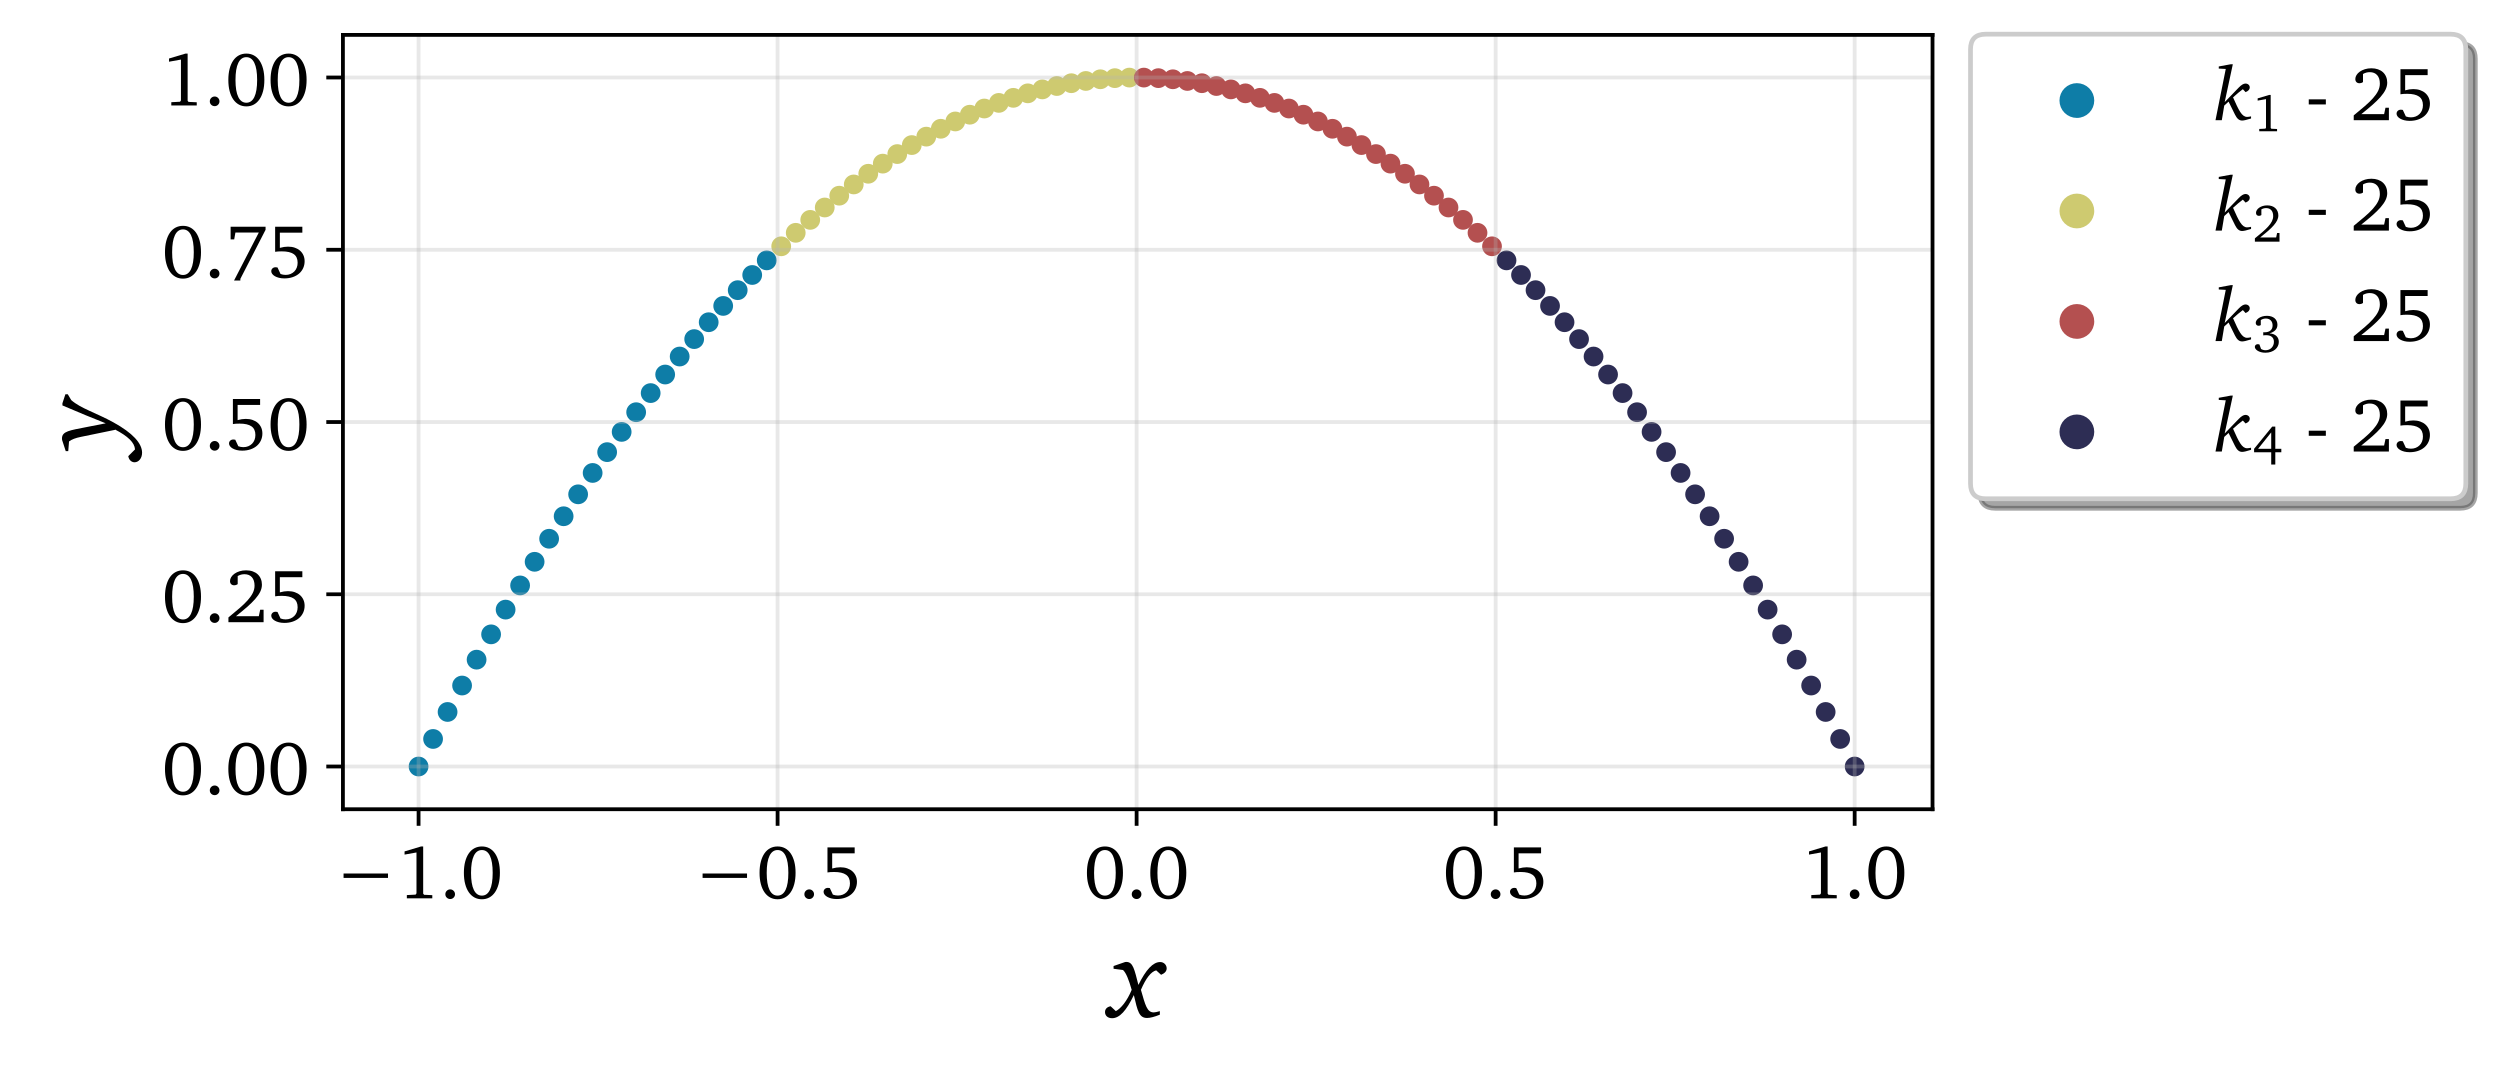 <?xml version="1.0" encoding="utf-8" standalone="no"?>
<!DOCTYPE svg PUBLIC "-//W3C//DTD SVG 1.1//EN"
  "http://www.w3.org/Graphics/SVG/1.1/DTD/svg11.dtd">
<!-- Created with matplotlib (https://matplotlib.org/) -->
<svg height="226.79pt" version="1.1" viewBox="0 0 526.546 226.79" width="526.546pt" xmlns="http://www.w3.org/2000/svg" xmlns:xlink="http://www.w3.org/1999/xlink">
 <defs>
  <style type="text/css">
*{stroke-linecap:butt;stroke-linejoin:round;}
  </style>
 </defs>
 <g id="figure_1">
  <g id="patch_1">
   <path d="M 0 226.79 
L 526.546 226.79 
L 526.546 0 
L 0 0 
z
" style="fill:#ffffff;"/>
  </g>
  <g id="axes_1">
   <g id="patch_2">
    <path d="M 72.226 170.434 
L 407.026 170.434 
L 407.026 7.354 
L 72.226 7.354 
z
" style="fill:#ffffff;"/>
   </g>
   <g id="PathCollection_1">
    <defs>
     <path d="M 0 1.581 
C 0.419 1.581 0.822 1.415 1.118 1.118 
C 1.415 0.822 1.581 0.419 1.581 0 
C 1.581 -0.419 1.415 -0.822 1.118 -1.118 
C 0.822 -1.415 0.419 -1.581 0 -1.581 
C -0.419 -1.581 -0.822 -1.415 -1.118 -1.118 
C -1.415 -0.822 -1.581 -0.419 -1.581 0 
C -1.581 0.419 -1.415 0.822 -1.118 1.118 
C -0.822 1.415 -0.419 1.581 0 1.581 
z
" id="m76fd7008f9" style="stroke:#0e7da7;"/>
    </defs>
    <g clip-path="url(#pc30c1ec5ca)">
     <use style="fill:#0e7da7;stroke:#0e7da7;" x="88.159" xlink:href="#m76fd7008f9" y="161.442"/>
     <use style="fill:#0e7da7;stroke:#0e7da7;" x="91.214" xlink:href="#m76fd7008f9" y="155.638"/>
     <use style="fill:#0e7da7;stroke:#0e7da7;" x="94.269" xlink:href="#m76fd7008f9" y="149.952"/>
     <use style="fill:#0e7da7;stroke:#0e7da7;" x="97.324" xlink:href="#m76fd7008f9" y="144.385"/>
     <use style="fill:#0e7da7;stroke:#0e7da7;" x="100.38" xlink:href="#m76fd7008f9" y="138.937"/>
     <use style="fill:#0e7da7;stroke:#0e7da7;" x="103.435" xlink:href="#m76fd7008f9" y="133.606"/>
     <use style="fill:#0e7da7;stroke:#0e7da7;" x="106.49" xlink:href="#m76fd7008f9" y="128.395"/>
     <use style="fill:#0e7da7;stroke:#0e7da7;" x="109.545" xlink:href="#m76fd7008f9" y="123.301"/>
     <use style="fill:#0e7da7;stroke:#0e7da7;" x="112.6" xlink:href="#m76fd7008f9" y="118.326"/>
     <use style="fill:#0e7da7;stroke:#0e7da7;" x="115.656" xlink:href="#m76fd7008f9" y="113.47"/>
     <use style="fill:#0e7da7;stroke:#0e7da7;" x="118.711" xlink:href="#m76fd7008f9" y="108.732"/>
     <use style="fill:#0e7da7;stroke:#0e7da7;" x="121.766" xlink:href="#m76fd7008f9" y="104.113"/>
     <use style="fill:#0e7da7;stroke:#0e7da7;" x="124.821" xlink:href="#m76fd7008f9" y="99.611"/>
     <use style="fill:#0e7da7;stroke:#0e7da7;" x="127.877" xlink:href="#m76fd7008f9" y="95.229"/>
     <use style="fill:#0e7da7;stroke:#0e7da7;" x="130.932" xlink:href="#m76fd7008f9" y="90.965"/>
     <use style="fill:#0e7da7;stroke:#0e7da7;" x="133.987" xlink:href="#m76fd7008f9" y="86.819"/>
     <use style="fill:#0e7da7;stroke:#0e7da7;" x="137.042" xlink:href="#m76fd7008f9" y="82.792"/>
     <use style="fill:#0e7da7;stroke:#0e7da7;" x="140.097" xlink:href="#m76fd7008f9" y="78.883"/>
     <use style="fill:#0e7da7;stroke:#0e7da7;" x="143.153" xlink:href="#m76fd7008f9" y="75.092"/>
     <use style="fill:#0e7da7;stroke:#0e7da7;" x="146.208" xlink:href="#m76fd7008f9" y="71.421"/>
     <use style="fill:#0e7da7;stroke:#0e7da7;" x="149.263" xlink:href="#m76fd7008f9" y="67.867"/>
     <use style="fill:#0e7da7;stroke:#0e7da7;" x="152.318" xlink:href="#m76fd7008f9" y="64.432"/>
     <use style="fill:#0e7da7;stroke:#0e7da7;" x="155.374" xlink:href="#m76fd7008f9" y="61.115"/>
     <use style="fill:#0e7da7;stroke:#0e7da7;" x="158.429" xlink:href="#m76fd7008f9" y="57.917"/>
     <use style="fill:#0e7da7;stroke:#0e7da7;" x="161.484" xlink:href="#m76fd7008f9" y="54.838"/>
    </g>
   </g>
   <g id="PathCollection_2">
    <defs>
     <path d="M 0 1.581 
C 0.419 1.581 0.822 1.415 1.118 1.118 
C 1.415 0.822 1.581 0.419 1.581 0 
C 1.581 -0.419 1.415 -0.822 1.118 -1.118 
C 0.822 -1.415 0.419 -1.581 0 -1.581 
C -0.419 -1.581 -0.822 -1.415 -1.118 -1.118 
C -1.415 -0.822 -1.581 -0.419 -1.581 0 
C -1.581 0.419 -1.415 0.822 -1.118 1.118 
C -0.822 1.415 -0.419 1.581 0 1.581 
z
" id="m7818dea458" style="stroke:#ceca70;"/>
    </defs>
    <g clip-path="url(#pc30c1ec5ca)">
     <use style="fill:#ceca70;stroke:#ceca70;" x="164.539" xlink:href="#m7818dea458" y="51.876"/>
     <use style="fill:#ceca70;stroke:#ceca70;" x="167.594" xlink:href="#m7818dea458" y="49.034"/>
     <use style="fill:#ceca70;stroke:#ceca70;" x="170.65" xlink:href="#m7818dea458" y="46.309"/>
     <use style="fill:#ceca70;stroke:#ceca70;" x="173.705" xlink:href="#m7818dea458" y="43.703"/>
     <use style="fill:#ceca70;stroke:#ceca70;" x="176.76" xlink:href="#m7818dea458" y="41.216"/>
     <use style="fill:#ceca70;stroke:#ceca70;" x="179.815" xlink:href="#m7818dea458" y="38.847"/>
     <use style="fill:#ceca70;stroke:#ceca70;" x="182.871" xlink:href="#m7818dea458" y="36.596"/>
     <use style="fill:#ceca70;stroke:#ceca70;" x="185.926" xlink:href="#m7818dea458" y="34.464"/>
     <use style="fill:#ceca70;stroke:#ceca70;" x="188.981" xlink:href="#m7818dea458" y="32.451"/>
     <use style="fill:#ceca70;stroke:#ceca70;" x="192.036" xlink:href="#m7818dea458" y="30.556"/>
     <use style="fill:#ceca70;stroke:#ceca70;" x="195.091" xlink:href="#m7818dea458" y="28.779"/>
     <use style="fill:#ceca70;stroke:#ceca70;" x="198.147" xlink:href="#m7818dea458" y="27.121"/>
     <use style="fill:#ceca70;stroke:#ceca70;" x="201.202" xlink:href="#m7818dea458" y="25.581"/>
     <use style="fill:#ceca70;stroke:#ceca70;" x="204.257" xlink:href="#m7818dea458" y="24.159"/>
     <use style="fill:#ceca70;stroke:#ceca70;" x="207.312" xlink:href="#m7818dea458" y="22.856"/>
     <use style="fill:#ceca70;stroke:#ceca70;" x="210.368" xlink:href="#m7818dea458" y="21.672"/>
     <use style="fill:#ceca70;stroke:#ceca70;" x="213.423" xlink:href="#m7818dea458" y="20.606"/>
     <use style="fill:#ceca70;stroke:#ceca70;" x="216.478" xlink:href="#m7818dea458" y="19.658"/>
     <use style="fill:#ceca70;stroke:#ceca70;" x="219.533" xlink:href="#m7818dea458" y="18.829"/>
     <use style="fill:#ceca70;stroke:#ceca70;" x="222.588" xlink:href="#m7818dea458" y="18.118"/>
     <use style="fill:#ceca70;stroke:#ceca70;" x="225.644" xlink:href="#m7818dea458" y="17.526"/>
     <use style="fill:#ceca70;stroke:#ceca70;" x="228.699" xlink:href="#m7818dea458" y="17.052"/>
     <use style="fill:#ceca70;stroke:#ceca70;" x="231.754" xlink:href="#m7818dea458" y="16.697"/>
     <use style="fill:#ceca70;stroke:#ceca70;" x="234.809" xlink:href="#m7818dea458" y="16.46"/>
     <use style="fill:#ceca70;stroke:#ceca70;" x="237.865" xlink:href="#m7818dea458" y="16.342"/>
    </g>
   </g>
   <g id="PathCollection_3">
    <defs>
     <path d="M 0 1.581 
C 0.419 1.581 0.822 1.415 1.118 1.118 
C 1.415 0.822 1.581 0.419 1.581 0 
C 1.581 -0.419 1.415 -0.822 1.118 -1.118 
C 0.822 -1.415 0.419 -1.581 0 -1.581 
C -0.419 -1.581 -0.822 -1.415 -1.118 -1.118 
C -1.415 -0.822 -1.581 -0.419 -1.581 0 
C -1.581 0.419 -1.415 0.822 -1.118 1.118 
C -0.822 1.415 -0.419 1.581 0 1.581 
z
" id="m491b20d00a" style="stroke:#b45050;"/>
    </defs>
    <g clip-path="url(#pc30c1ec5ca)">
     <use style="fill:#b45050;stroke:#b45050;" x="240.92" xlink:href="#m491b20d00a" y="16.342"/>
     <use style="fill:#b45050;stroke:#b45050;" x="243.975" xlink:href="#m491b20d00a" y="16.46"/>
     <use style="fill:#b45050;stroke:#b45050;" x="247.03" xlink:href="#m491b20d00a" y="16.697"/>
     <use style="fill:#b45050;stroke:#b45050;" x="250.086" xlink:href="#m491b20d00a" y="17.052"/>
     <use style="fill:#b45050;stroke:#b45050;" x="253.141" xlink:href="#m491b20d00a" y="17.526"/>
     <use style="fill:#b45050;stroke:#b45050;" x="256.196" xlink:href="#m491b20d00a" y="18.118"/>
     <use style="fill:#b45050;stroke:#b45050;" x="259.251" xlink:href="#m491b20d00a" y="18.829"/>
     <use style="fill:#b45050;stroke:#b45050;" x="262.306" xlink:href="#m491b20d00a" y="19.658"/>
     <use style="fill:#b45050;stroke:#b45050;" x="265.362" xlink:href="#m491b20d00a" y="20.606"/>
     <use style="fill:#b45050;stroke:#b45050;" x="268.417" xlink:href="#m491b20d00a" y="21.672"/>
     <use style="fill:#b45050;stroke:#b45050;" x="271.472" xlink:href="#m491b20d00a" y="22.856"/>
     <use style="fill:#b45050;stroke:#b45050;" x="274.527" xlink:href="#m491b20d00a" y="24.159"/>
     <use style="fill:#b45050;stroke:#b45050;" x="277.583" xlink:href="#m491b20d00a" y="25.581"/>
     <use style="fill:#b45050;stroke:#b45050;" x="280.638" xlink:href="#m491b20d00a" y="27.121"/>
     <use style="fill:#b45050;stroke:#b45050;" x="283.693" xlink:href="#m491b20d00a" y="28.779"/>
     <use style="fill:#b45050;stroke:#b45050;" x="286.748" xlink:href="#m491b20d00a" y="30.556"/>
     <use style="fill:#b45050;stroke:#b45050;" x="289.803" xlink:href="#m491b20d00a" y="32.451"/>
     <use style="fill:#b45050;stroke:#b45050;" x="292.859" xlink:href="#m491b20d00a" y="34.464"/>
     <use style="fill:#b45050;stroke:#b45050;" x="295.914" xlink:href="#m491b20d00a" y="36.596"/>
     <use style="fill:#b45050;stroke:#b45050;" x="298.969" xlink:href="#m491b20d00a" y="38.847"/>
     <use style="fill:#b45050;stroke:#b45050;" x="302.024" xlink:href="#m491b20d00a" y="41.216"/>
     <use style="fill:#b45050;stroke:#b45050;" x="305.08" xlink:href="#m491b20d00a" y="43.703"/>
     <use style="fill:#b45050;stroke:#b45050;" x="308.135" xlink:href="#m491b20d00a" y="46.309"/>
     <use style="fill:#b45050;stroke:#b45050;" x="311.19" xlink:href="#m491b20d00a" y="49.034"/>
     <use style="fill:#b45050;stroke:#b45050;" x="314.245" xlink:href="#m491b20d00a" y="51.876"/>
    </g>
   </g>
   <g id="PathCollection_4">
    <defs>
     <path d="M 0 1.581 
C 0.419 1.581 0.822 1.415 1.118 1.118 
C 1.415 0.822 1.581 0.419 1.581 0 
C 1.581 -0.419 1.415 -0.822 1.118 -1.118 
C 0.822 -1.415 0.419 -1.581 0 -1.581 
C -0.419 -1.581 -0.822 -1.415 -1.118 -1.118 
C -1.415 -0.822 -1.581 -0.419 -1.581 0 
C -1.581 0.419 -1.415 0.822 -1.118 1.118 
C -0.822 1.415 -0.419 1.581 0 1.581 
z
" id="mbe8f6ba524" style="stroke:#2d2d54;"/>
    </defs>
    <g clip-path="url(#pc30c1ec5ca)">
     <use style="fill:#2d2d54;stroke:#2d2d54;" x="317.3" xlink:href="#mbe8f6ba524" y="54.838"/>
     <use style="fill:#2d2d54;stroke:#2d2d54;" x="320.356" xlink:href="#mbe8f6ba524" y="57.917"/>
     <use style="fill:#2d2d54;stroke:#2d2d54;" x="323.411" xlink:href="#mbe8f6ba524" y="61.115"/>
     <use style="fill:#2d2d54;stroke:#2d2d54;" x="326.466" xlink:href="#mbe8f6ba524" y="64.432"/>
     <use style="fill:#2d2d54;stroke:#2d2d54;" x="329.521" xlink:href="#mbe8f6ba524" y="67.867"/>
     <use style="fill:#2d2d54;stroke:#2d2d54;" x="332.577" xlink:href="#mbe8f6ba524" y="71.421"/>
     <use style="fill:#2d2d54;stroke:#2d2d54;" x="335.632" xlink:href="#mbe8f6ba524" y="75.092"/>
     <use style="fill:#2d2d54;stroke:#2d2d54;" x="338.687" xlink:href="#mbe8f6ba524" y="78.883"/>
     <use style="fill:#2d2d54;stroke:#2d2d54;" x="341.742" xlink:href="#mbe8f6ba524" y="82.792"/>
     <use style="fill:#2d2d54;stroke:#2d2d54;" x="344.797" xlink:href="#mbe8f6ba524" y="86.819"/>
     <use style="fill:#2d2d54;stroke:#2d2d54;" x="347.853" xlink:href="#mbe8f6ba524" y="90.965"/>
     <use style="fill:#2d2d54;stroke:#2d2d54;" x="350.908" xlink:href="#mbe8f6ba524" y="95.229"/>
     <use style="fill:#2d2d54;stroke:#2d2d54;" x="353.963" xlink:href="#mbe8f6ba524" y="99.611"/>
     <use style="fill:#2d2d54;stroke:#2d2d54;" x="357.018" xlink:href="#mbe8f6ba524" y="104.113"/>
     <use style="fill:#2d2d54;stroke:#2d2d54;" x="360.074" xlink:href="#mbe8f6ba524" y="108.732"/>
     <use style="fill:#2d2d54;stroke:#2d2d54;" x="363.129" xlink:href="#mbe8f6ba524" y="113.47"/>
     <use style="fill:#2d2d54;stroke:#2d2d54;" x="366.184" xlink:href="#mbe8f6ba524" y="118.326"/>
     <use style="fill:#2d2d54;stroke:#2d2d54;" x="369.239" xlink:href="#mbe8f6ba524" y="123.301"/>
     <use style="fill:#2d2d54;stroke:#2d2d54;" x="372.294" xlink:href="#mbe8f6ba524" y="128.395"/>
     <use style="fill:#2d2d54;stroke:#2d2d54;" x="375.35" xlink:href="#mbe8f6ba524" y="133.606"/>
     <use style="fill:#2d2d54;stroke:#2d2d54;" x="378.405" xlink:href="#mbe8f6ba524" y="138.937"/>
     <use style="fill:#2d2d54;stroke:#2d2d54;" x="381.46" xlink:href="#mbe8f6ba524" y="144.385"/>
     <use style="fill:#2d2d54;stroke:#2d2d54;" x="384.515" xlink:href="#mbe8f6ba524" y="149.952"/>
     <use style="fill:#2d2d54;stroke:#2d2d54;" x="387.571" xlink:href="#mbe8f6ba524" y="155.638"/>
     <use style="fill:#2d2d54;stroke:#2d2d54;" x="390.626" xlink:href="#mbe8f6ba524" y="161.442"/>
    </g>
   </g>
   <g id="matplotlib.axis_1">
    <g id="xtick_1">
     <g id="line2d_1">
      <path clip-path="url(#pc30c1ec5ca)" d="M 88.159 170.434 
L 88.159 7.354 
" style="fill:none;stroke:#b0b0b0;stroke-linecap:square;stroke-opacity:0.3;stroke-width:0.8;"/>
     </g>
     <g id="line2d_2">
      <defs>
       <path d="M 0 0 
L 0 3.5 
" id="m778f3f0324" style="stroke:#000000;stroke-width:0.8;"/>
      </defs>
      <g>
       <use style="stroke:#000000;stroke-width:0.8;" x="88.159" xlink:href="#m778f3f0324" y="170.434"/>
      </g>
     </g>
     <g id="text_1">
      <!-- −1.0 -->
      <defs>
       <path d="M 70.906 32.703 
L 70.906 26.906 
L 12.406 26.906 
L 12.406 32.703 
z
" id="Charter-8722"/>
       <path d="M 33.906 68.297 
L 33.906 6.203 
L 35.094 4.703 
L 45.906 4.203 
L 45.906 0 
L 12.406 0 
L 12.406 4.297 
L 23.906 4.906 
L 25.094 6.594 
L 25.094 60.406 
L 9.406 57.594 
L 9.406 61.797 
L 31.094 68.297 
z
" id="Charter-49"/>
       <path d="M 13.906 11.797 
Q 16.5 11.797 18.344 9.938 
Q 20.203 8.094 20.203 5.406 
Q 20.203 2.797 18.344 0.938 
Q 16.5 -0.906 13.906 -0.906 
Q 11.297 -0.906 9.391 0.891 
Q 7.5 2.703 7.5 5.406 
Q 7.5 8.094 9.391 9.938 
Q 11.297 11.797 13.906 11.797 
z
" id="Charter-46"/>
       <path d="M 27.797 68.297 
Q 33.203 68.297 37.547 66 
Q 41.906 63.703 45 59.25 
Q 48.094 54.797 49.797 48.344 
Q 51.5 41.906 51.5 33.594 
Q 51.5 25.297 49.797 18.844 
Q 48.094 12.406 45 7.953 
Q 41.906 3.5 37.547 1.141 
Q 33.203 -1.203 27.797 -1.203 
Q 22.406 -1.203 18.047 1.141 
Q 13.703 3.5 10.594 7.953 
Q 7.5 12.406 5.797 18.844 
Q 4.094 25.297 4.094 33.594 
Q 4.094 41.906 5.797 48.344 
Q 7.5 54.797 10.594 59.25 
Q 13.703 63.703 18.047 66 
Q 22.406 68.297 27.797 68.297 
z
M 27.797 63.594 
Q 20.906 63.594 17.203 56.047 
Q 13.5 48.5 13.5 33.5 
Q 13.5 18.594 17.203 11.094 
Q 20.906 3.594 27.797 3.594 
Q 34.703 3.594 38.344 11.141 
Q 42 18.703 42 33.594 
Q 42 48.5 38.344 56.047 
Q 34.703 63.594 27.797 63.594 
z
" id="Charter-48"/>
      </defs>
      <g transform="translate(70.376 189.209)scale(0.16 -0.16)">
       <use xlink:href="#Charter-8722"/>
       <use x="83.3" xlink:href="#Charter-49"/>
       <use x="138.9" xlink:href="#Charter-46"/>
       <use x="166.7" xlink:href="#Charter-48"/>
      </g>
     </g>
    </g>
    <g id="xtick_2">
     <g id="line2d_3">
      <path clip-path="url(#pc30c1ec5ca)" d="M 163.775 170.434 
L 163.775 7.354 
" style="fill:none;stroke:#b0b0b0;stroke-linecap:square;stroke-opacity:0.3;stroke-width:0.8;"/>
     </g>
     <g id="line2d_4">
      <g>
       <use style="stroke:#000000;stroke-width:0.8;" x="163.775" xlink:href="#m778f3f0324" y="170.434"/>
      </g>
     </g>
     <g id="text_2">
      <!-- −0.5 -->
      <defs>
       <path d="M 45.906 67.094 
L 45.906 59.297 
L 16.297 59.297 
L 16.297 39.297 
Q 22 40.906 27 40.906 
Q 32 40.906 36.047 39.5 
Q 40.094 38.094 42.938 35.547 
Q 45.797 33 47.344 29.5 
Q 48.906 26 48.906 21.703 
Q 48.906 16.906 47.047 12.75 
Q 45.203 8.594 41.703 5.547 
Q 38.203 2.5 33.25 0.797 
Q 28.297 -0.906 22.203 -0.906 
Q 18.297 -0.906 15.141 -0.094 
Q 12 0.703 9.75 2 
Q 7.5 3.297 6.25 5 
Q 5 6.703 5 8.5 
Q 5 10.797 6.594 12.297 
Q 8.203 13.797 10.797 13.797 
Q 11.703 13.797 13.203 13.5 
L 17.203 4.906 
Q 20.5 3.703 23.906 3.703 
Q 27.406 3.703 30.297 4.891 
Q 33.203 6.094 35.297 8.188 
Q 37.406 10.297 38.547 13.25 
Q 39.703 16.203 39.703 19.703 
Q 39.703 27.5 34.547 31.094 
Q 29.406 34.703 18.906 34.703 
Q 13.406 34.703 10.094 34.094 
L 10.094 67.094 
z
" id="Charter-53"/>
      </defs>
      <g transform="translate(145.993 189.209)scale(0.16 -0.16)">
       <use xlink:href="#Charter-8722"/>
       <use x="83.3" xlink:href="#Charter-48"/>
       <use x="138.9" xlink:href="#Charter-46"/>
       <use x="166.7" xlink:href="#Charter-53"/>
      </g>
     </g>
    </g>
    <g id="xtick_3">
     <g id="line2d_5">
      <path clip-path="url(#pc30c1ec5ca)" d="M 239.392 170.434 
L 239.392 7.354 
" style="fill:none;stroke:#b0b0b0;stroke-linecap:square;stroke-opacity:0.3;stroke-width:0.8;"/>
     </g>
     <g id="line2d_6">
      <g>
       <use style="stroke:#000000;stroke-width:0.8;" x="239.392" xlink:href="#m778f3f0324" y="170.434"/>
      </g>
     </g>
     <g id="text_3">
      <!-- 0.0 -->
      <g transform="translate(228.273 189.209)scale(0.16 -0.16)">
       <use xlink:href="#Charter-48"/>
       <use x="55.6" xlink:href="#Charter-46"/>
       <use x="83.4" xlink:href="#Charter-48"/>
      </g>
     </g>
    </g>
    <g id="xtick_4">
     <g id="line2d_7">
      <path clip-path="url(#pc30c1ec5ca)" d="M 315.009 170.434 
L 315.009 7.354 
" style="fill:none;stroke:#b0b0b0;stroke-linecap:square;stroke-opacity:0.3;stroke-width:0.8;"/>
     </g>
     <g id="line2d_8">
      <g>
       <use style="stroke:#000000;stroke-width:0.8;" x="315.009" xlink:href="#m778f3f0324" y="170.434"/>
      </g>
     </g>
     <g id="text_4">
      <!-- 0.5 -->
      <g transform="translate(303.89 189.209)scale(0.16 -0.16)">
       <use xlink:href="#Charter-48"/>
       <use x="55.6" xlink:href="#Charter-46"/>
       <use x="83.4" xlink:href="#Charter-53"/>
      </g>
     </g>
    </g>
    <g id="xtick_5">
     <g id="line2d_9">
      <path clip-path="url(#pc30c1ec5ca)" d="M 390.626 170.434 
L 390.626 7.354 
" style="fill:none;stroke:#b0b0b0;stroke-linecap:square;stroke-opacity:0.3;stroke-width:0.8;"/>
     </g>
     <g id="line2d_10">
      <g>
       <use style="stroke:#000000;stroke-width:0.8;" x="390.626" xlink:href="#m778f3f0324" y="170.434"/>
      </g>
     </g>
     <g id="text_5">
      <!-- 1.0 -->
      <g transform="translate(379.507 189.209)scale(0.16 -0.16)">
       <use xlink:href="#Charter-49"/>
       <use x="55.6" xlink:href="#Charter-46"/>
       <use x="83.4" xlink:href="#Charter-48"/>
      </g>
     </g>
    </g>
    <g id="text_6">
     <!-- $x$ -->
     <defs>
      <path d="M 12.906 48.5 
L 2.797 45 
L 2.797 42.594 
L 11.094 41.5 
C 13.797 39 16.094 33.203 18.703 24.094 
C 14.594 14.203 9.297 7.797 4.797 5.406 
L 0.203 9.703 
C -2.906 9.094 -4.703 7.297 -4.703 4.594 
C -4.703 1.406 -2.297 -0.797 1.5 -0.797 
C 8.094 -0.797 14.094 5.906 20.594 19.5 
C 23.906 5.297 25.203 -0.594 32.203 -0.594 
C 34.906 -0.594 38.703 0.406 43.406 2.297 
L 43.406 5.406 
C 41 4.703 39.203 4.297 38.094 4.297 
C 32.094 4.297 30.703 10.594 26.797 24.094 
C 31.203 34.297 35.594 40 40.203 41.203 
L 44.5 37.297 
C 47.703 38.594 49.406 40.5 49.406 42.906 
C 49.406 46 46.906 48.5 43.703 48.5 
C 37.406 48.5 31.203 41.797 24.594 28.406 
C 21.094 42 19.906 48.594 14 48.594 
C 13.594 48.594 13.297 48.5 12.906 48.5 
z
" id="Charter-Italic-120"/>
     </defs>
     <g transform="translate(233.866 214.359)scale(0.24 -0.24)">
      <use transform="translate(0 0.406)" xlink:href="#Charter-Italic-120"/>
     </g>
    </g>
   </g>
   <g id="matplotlib.axis_2">
    <g id="ytick_1">
     <g id="line2d_11">
      <path clip-path="url(#pc30c1ec5ca)" d="M 72.226 161.442 
L 407.026 161.442 
" style="fill:none;stroke:#b0b0b0;stroke-linecap:square;stroke-opacity:0.3;stroke-width:0.8;"/>
     </g>
     <g id="line2d_12">
      <defs>
       <path d="M 0 0 
L -3.5 0 
" id="m0bcffd01d1" style="stroke:#000000;stroke-width:0.8;"/>
      </defs>
      <g>
       <use style="stroke:#000000;stroke-width:0.8;" x="72.226" xlink:href="#m0bcffd01d1" y="161.442"/>
      </g>
     </g>
     <g id="text_7">
      <!-- 0.00 -->
      <g transform="translate(34.094 167.329)scale(0.16 -0.16)">
       <use xlink:href="#Charter-48"/>
       <use x="55.6" xlink:href="#Charter-46"/>
       <use x="83.4" xlink:href="#Charter-48"/>
       <use x="139" xlink:href="#Charter-48"/>
      </g>
     </g>
    </g>
    <g id="ytick_2">
     <g id="line2d_13">
      <path clip-path="url(#pc30c1ec5ca)" d="M 72.226 125.163 
L 407.026 125.163 
" style="fill:none;stroke:#b0b0b0;stroke-linecap:square;stroke-opacity:0.3;stroke-width:0.8;"/>
     </g>
     <g id="line2d_14">
      <g>
       <use style="stroke:#000000;stroke-width:0.8;" x="72.226" xlink:href="#m0bcffd01d1" y="125.163"/>
      </g>
     </g>
     <g id="text_8">
      <!-- 0.25 -->
      <defs>
       <path d="M 44.203 7.906 
L 46 16.406 
L 50.5 16.406 
L 50.5 0 
L 4.203 0 
L 4.203 6.297 
Q 12.406 13 18.797 18.5 
Q 25.203 24 29.594 28.953 
Q 34 33.906 36.297 38.547 
Q 38.594 43.203 38.594 48.094 
Q 38.594 55.297 35.094 59.25 
Q 31.594 63.203 25.297 63.203 
Q 23 63.203 20.844 62.641 
Q 18.703 62.094 16.406 60.797 
L 16.406 50.094 
Q 14.297 48.594 11.906 48.594 
Q 9.297 48.594 7.797 50.094 
Q 6.297 51.594 6.297 54.203 
Q 6.297 56.797 7.844 59.344 
Q 9.406 61.906 12.25 63.906 
Q 15.094 65.906 18.938 67.094 
Q 22.797 68.297 27.5 68.297 
Q 32.297 68.297 36.141 66.938 
Q 40 65.594 42.703 63.094 
Q 45.406 60.594 46.844 57.094 
Q 48.297 53.594 48.297 49.406 
Q 48.297 44.703 46.047 40.094 
Q 43.797 35.5 39.438 30.547 
Q 35.094 25.594 28.75 20.047 
Q 22.406 14.5 14.094 7.906 
z
" id="Charter-50"/>
      </defs>
      <g transform="translate(34.094 131.051)scale(0.16 -0.16)">
       <use xlink:href="#Charter-48"/>
       <use x="55.6" xlink:href="#Charter-46"/>
       <use x="83.4" xlink:href="#Charter-50"/>
       <use x="139" xlink:href="#Charter-53"/>
      </g>
     </g>
    </g>
    <g id="ytick_3">
     <g id="line2d_15">
      <path clip-path="url(#pc30c1ec5ca)" d="M 72.226 88.884 
L 407.026 88.884 
" style="fill:none;stroke:#b0b0b0;stroke-linecap:square;stroke-opacity:0.3;stroke-width:0.8;"/>
     </g>
     <g id="line2d_16">
      <g>
       <use style="stroke:#000000;stroke-width:0.8;" x="72.226" xlink:href="#m0bcffd01d1" y="88.884"/>
      </g>
     </g>
     <g id="text_9">
      <!-- 0.50 -->
      <g transform="translate(34.094 94.772)scale(0.16 -0.16)">
       <use xlink:href="#Charter-48"/>
       <use x="55.6" xlink:href="#Charter-46"/>
       <use x="83.4" xlink:href="#Charter-53"/>
       <use x="139" xlink:href="#Charter-48"/>
      </g>
     </g>
    </g>
    <g id="ytick_4">
     <g id="line2d_17">
      <path clip-path="url(#pc30c1ec5ca)" d="M 72.226 52.606 
L 407.026 52.606 
" style="fill:none;stroke:#b0b0b0;stroke-linecap:square;stroke-opacity:0.3;stroke-width:0.8;"/>
     </g>
     <g id="line2d_18">
      <g>
       <use style="stroke:#000000;stroke-width:0.8;" x="72.226" xlink:href="#m0bcffd01d1" y="52.606"/>
      </g>
     </g>
     <g id="text_10">
      <!-- 0.75 -->
      <defs>
       <path d="M 53.094 67.094 
L 53.094 63.094 
L 19.906 -1.5 
L 19.906 -3.703 
L 11.594 -3.703 
L 44.203 59.5 
L 13.406 59.5 
L 11.797 50.406 
L 7.094 50.406 
L 7.094 67.094 
z
" id="Charter-55"/>
      </defs>
      <g transform="translate(34.094 58.493)scale(0.16 -0.16)">
       <use xlink:href="#Charter-48"/>
       <use x="55.6" xlink:href="#Charter-46"/>
       <use x="83.4" xlink:href="#Charter-55"/>
       <use x="139" xlink:href="#Charter-53"/>
      </g>
     </g>
    </g>
    <g id="ytick_5">
     <g id="line2d_19">
      <path clip-path="url(#pc30c1ec5ca)" d="M 72.226 16.327 
L 407.026 16.327 
" style="fill:none;stroke:#b0b0b0;stroke-linecap:square;stroke-opacity:0.3;stroke-width:0.8;"/>
     </g>
     <g id="line2d_20">
      <g>
       <use style="stroke:#000000;stroke-width:0.8;" x="72.226" xlink:href="#m0bcffd01d1" y="16.327"/>
      </g>
     </g>
     <g id="text_11">
      <!-- 1.00 -->
      <g transform="translate(34.094 22.214)scale(0.16 -0.16)">
       <use xlink:href="#Charter-49"/>
       <use x="55.6" xlink:href="#Charter-46"/>
       <use x="83.4" xlink:href="#Charter-48"/>
       <use x="139" xlink:href="#Charter-48"/>
      </g>
     </g>
    </g>
    <g id="text_12">
     <!-- $y$ -->
     <defs>
      <path d="M 8.297 48.5 
L -1.5 45.297 
L -1.5 43.094 
L 7 42.406 
C 8.797 40 10.094 36.594 11 32 
L 17.203 1.906 
L 17.5 2.094 
C 11.594 -9.203 6.094 -15.094 0 -15.5 
L -5.906 -9.594 
C -9.203 -10.094 -11.297 -12.406 -11.297 -15.094 
C -11.297 -18.703 -7.797 -21.703 -2.906 -21.703 
C 5.406 -21.703 14.5 -13.297 23.703 3.406 
C 32 18.406 36 32.297 43.297 40.5 
L 48.406 43.5 
L 48.406 45.594 
L 40.5 48.203 
L 38.594 48.203 
C 32.297 33.5 27.094 20.906 22.906 10.203 
L 19.594 27.094 
C 16.703 41.703 16 48.594 9.594 48.594 
C 9.203 48.594 8.703 48.594 8.297 48.5 
z
" id="Charter-Italic-121"/>
     </defs>
     <g transform="translate(24.814 94.654)rotate(-90)scale(0.24 -0.24)">
      <use transform="translate(0 0.406)" xlink:href="#Charter-Italic-121"/>
     </g>
    </g>
   </g>
   <g id="patch_3">
    <path d="M 72.226 170.434 
L 72.226 7.354 
" style="fill:none;stroke:#000000;stroke-linecap:square;stroke-linejoin:miter;stroke-width:0.8;"/>
   </g>
   <g id="patch_4">
    <path d="M 407.026 170.434 
L 407.026 7.354 
" style="fill:none;stroke:#000000;stroke-linecap:square;stroke-linejoin:miter;stroke-width:0.8;"/>
   </g>
   <g id="patch_5">
    <path d="M 72.226 170.434 
L 407.026 170.434 
" style="fill:none;stroke:#000000;stroke-linecap:square;stroke-linejoin:miter;stroke-width:0.8;"/>
   </g>
   <g id="patch_6">
    <path d="M 72.226 7.354 
L 407.026 7.354 
" style="fill:none;stroke:#000000;stroke-linecap:square;stroke-linejoin:miter;stroke-width:0.8;"/>
   </g>
   <g id="legend_1">
    <g id="patch_7">
     <path d="M 420.226 107.05 
L 518.146 107.05 
Q 521.346 107.05 521.346 103.85 
L 521.346 12.4 
Q 521.346 9.2 518.146 9.2 
L 420.226 9.2 
Q 417.026 9.2 417.026 12.4 
L 417.026 103.85 
Q 417.026 107.05 420.226 107.05 
z
" style="fill:#4c4c4c;opacity:0.5;stroke:#4c4c4c;stroke-linejoin:miter;"/>
    </g>
    <g id="patch_8">
     <path d="M 418.226 105.05 
L 516.146 105.05 
Q 519.346 105.05 519.346 101.85 
L 519.346 10.4 
Q 519.346 7.2 516.146 7.2 
L 418.226 7.2 
Q 415.026 7.2 415.026 10.4 
L 415.026 101.85 
Q 415.026 105.05 418.226 105.05 
z
" style="fill:#ffffff;stroke:#cccccc;stroke-linejoin:miter;"/>
    </g>
    <g id="PathCollection_5">
     <defs>
      <path d="M 0 3.162 
C 0.839 3.162 1.643 2.829 2.236 2.236 
C 2.829 1.643 3.162 0.839 3.162 0 
C 3.162 -0.839 2.829 -1.643 2.236 -2.236 
C 1.643 -2.829 0.839 -3.162 0 -3.162 
C -0.839 -3.162 -1.643 -2.829 -2.236 -2.236 
C -2.829 -1.643 -3.162 -0.839 -3.162 0 
C -3.162 0.839 -2.829 1.643 -2.236 2.236 
C -1.643 2.829 -0.839 3.162 0 3.162 
z
" id="m2bf120fdaf" style="stroke:#0e7da7;"/>
     </defs>
     <g>
      <use style="fill:#0e7da7;stroke:#0e7da7;" x="437.426" xlink:href="#m2bf120fdaf" y="21.175"/>
     </g>
    </g>
    <g id="text_13">
     <!-- $k_{1}$ - 25 -->
     <defs>
      <path d="M 22.5 73.594 
L 6.797 70.703 
L 6.797 67.906 
L 16 67.406 
L 2.5 0 
L 10.797 0 
L 14 19.203 
L 19.703 24.406 
L 28.203 7.203 
C 30.797 2 33.594 -0.5 37.594 -0.5 
C 39.5 -0.5 43.5 0.297 49.297 2.203 
L 49.297 5 
C 47.297 4.594 45.594 4.297 44.094 4.297 
C 37.203 4.297 33.203 12.797 25.594 30 
C 30 34 34.203 37.703 38.5 40.797 
L 42.094 36.906 
C 45.797 38.406 47.594 40.5 47.594 43.094 
C 47.594 46 45.203 48.203 41.906 48.203 
C 39.5 48.203 36.594 46.5 33.094 42.906 
L 14.594 23.797 
L 25.297 73.594 
z
" id="Charter-Italic-107"/>
      <path id="Charter-32"/>
      <path d="M 27.203 27.406 
L 27.203 20.703 
L 4.703 20.703 
L 4.703 27.406 
z
" id="Charter-45"/>
     </defs>
     <g transform="translate(466.226 25.375)scale(0.16 -0.16)">
      <use transform="translate(0 0.406)" xlink:href="#Charter-Italic-107"/>
      <use transform="translate(51.4 -14.172)scale(0.7)" xlink:href="#Charter-49"/>
      <use transform="translate(92.75 0.406)" xlink:href="#Charter-32"/>
      <use transform="translate(120.55 0.406)" xlink:href="#Charter-45"/>
      <use transform="translate(152.45 0.406)" xlink:href="#Charter-32"/>
      <use transform="translate(180.25 0.406)" xlink:href="#Charter-50"/>
      <use transform="translate(235.85 0.406)" xlink:href="#Charter-53"/>
     </g>
    </g>
    <g id="PathCollection_6">
     <defs>
      <path d="M 0 3.162 
C 0.839 3.162 1.643 2.829 2.236 2.236 
C 2.829 1.643 3.162 0.839 3.162 0 
C 3.162 -0.839 2.829 -1.643 2.236 -2.236 
C 1.643 -2.829 0.839 -3.162 0 -3.162 
C -0.839 -3.162 -1.643 -2.829 -2.236 -2.236 
C -2.829 -1.643 -3.162 -0.839 -3.162 0 
C -3.162 0.839 -2.829 1.643 -2.236 2.236 
C -1.643 2.829 -0.839 3.162 0 3.162 
z
" id="m7ee52c7b8c" style="stroke:#ceca70;"/>
     </defs>
     <g>
      <use style="fill:#ceca70;stroke:#ceca70;" x="437.426" xlink:href="#m7ee52c7b8c" y="44.438"/>
     </g>
    </g>
    <g id="text_14">
     <!-- $k_{2}$ - 25 -->
     <g transform="translate(466.226 48.638)scale(0.16 -0.16)">
      <use transform="translate(0 0.406)" xlink:href="#Charter-Italic-107"/>
      <use transform="translate(51.4 -14.172)scale(0.7)" xlink:href="#Charter-50"/>
      <use transform="translate(92.75 0.406)" xlink:href="#Charter-32"/>
      <use transform="translate(120.55 0.406)" xlink:href="#Charter-45"/>
      <use transform="translate(152.45 0.406)" xlink:href="#Charter-32"/>
      <use transform="translate(180.25 0.406)" xlink:href="#Charter-50"/>
      <use transform="translate(235.85 0.406)" xlink:href="#Charter-53"/>
     </g>
    </g>
    <g id="PathCollection_7">
     <defs>
      <path d="M 0 3.162 
C 0.839 3.162 1.643 2.829 2.236 2.236 
C 2.829 1.643 3.162 0.839 3.162 0 
C 3.162 -0.839 2.829 -1.643 2.236 -2.236 
C 1.643 -2.829 0.839 -3.162 0 -3.162 
C -0.839 -3.162 -1.643 -2.829 -2.236 -2.236 
C -2.829 -1.643 -3.162 -0.839 -3.162 0 
C -3.162 0.839 -2.829 1.643 -2.236 2.236 
C -1.643 2.829 -0.839 3.162 0 3.162 
z
" id="m9d35c5dee8" style="stroke:#b45050;"/>
     </defs>
     <g>
      <use style="fill:#b45050;stroke:#b45050;" x="437.426" xlink:href="#m9d35c5dee8" y="67.7"/>
     </g>
    </g>
    <g id="text_15">
     <!-- $k_{3}$ - 25 -->
     <defs>
      <path d="M 31.703 35.297 
Q 40.094 34.703 44.641 30.391 
Q 49.203 26.094 49.203 19.203 
Q 49.203 15 47.391 11.297 
Q 45.594 7.594 42.297 4.844 
Q 39 2.094 34.344 0.5 
Q 29.703 -1.094 23.906 -1.094 
Q 19.406 -1.094 15.75 -0.094 
Q 12.094 0.906 9.5 2.5 
Q 6.906 4.094 5.5 6.047 
Q 4.094 8 4.094 9.906 
Q 4.094 12.094 5.688 13.547 
Q 7.297 15 9.703 15 
Q 11.297 15 12.703 14.5 
L 15.797 6 
Q 19.797 3.594 24.297 3.594 
Q 27.703 3.594 30.594 4.797 
Q 33.5 6 35.594 8.141 
Q 37.703 10.297 38.844 13.188 
Q 40 16.094 40 19.406 
Q 40 25.406 36.203 28.656 
Q 32.406 31.906 25.203 31.906 
Q 24 31.906 22.641 31.797 
Q 21.297 31.703 19.906 31.5 
L 19.906 37.406 
Q 20.406 37.406 20.953 37.344 
Q 21.5 37.297 22 37.297 
Q 29.594 37.297 33.547 40.688 
Q 37.5 44.094 37.5 50.203 
Q 37.5 56.203 34.047 59.703 
Q 30.594 63.203 24.797 63.203 
Q 19.5 63.203 15.297 60.297 
L 15.297 50.906 
Q 13.594 49.594 11.203 49.594 
Q 8.797 49.594 7.297 51.094 
Q 5.797 52.594 5.797 55 
Q 5.797 57.5 7.344 59.844 
Q 8.906 62.203 11.656 64.094 
Q 14.406 66 18.297 67.141 
Q 22.203 68.297 26.906 68.297 
Q 31.406 68.297 35.047 67.094 
Q 38.703 65.906 41.25 63.703 
Q 43.797 61.5 45.188 58.391 
Q 46.594 55.297 46.594 51.5 
Q 46.594 45.703 42.844 41.547 
Q 39.094 37.406 31.703 35.297 
z
" id="Charter-51"/>
     </defs>
     <g transform="translate(466.226 71.9)scale(0.16 -0.16)">
      <use transform="translate(0 0.406)" xlink:href="#Charter-Italic-107"/>
      <use transform="translate(51.4 -14.172)scale(0.7)" xlink:href="#Charter-51"/>
      <use transform="translate(92.75 0.406)" xlink:href="#Charter-32"/>
      <use transform="translate(120.55 0.406)" xlink:href="#Charter-45"/>
      <use transform="translate(152.45 0.406)" xlink:href="#Charter-32"/>
      <use transform="translate(180.25 0.406)" xlink:href="#Charter-50"/>
      <use transform="translate(235.85 0.406)" xlink:href="#Charter-53"/>
     </g>
    </g>
    <g id="PathCollection_8">
     <defs>
      <path d="M 0 3.162 
C 0.839 3.162 1.643 2.829 2.236 2.236 
C 2.829 1.643 3.162 0.839 3.162 0 
C 3.162 -0.839 2.829 -1.643 2.236 -2.236 
C 1.643 -2.829 0.839 -3.162 0 -3.162 
C -0.839 -3.162 -1.643 -2.829 -2.236 -2.236 
C -2.829 -1.643 -3.162 -0.839 -3.162 0 
C -3.162 0.839 -2.829 1.643 -2.236 2.236 
C -1.643 2.829 -0.839 3.162 0 3.162 
z
" id="mc6ef93217c" style="stroke:#2d2d54;"/>
     </defs>
     <g>
      <use style="fill:#2d2d54;stroke:#2d2d54;" x="437.426" xlink:href="#mc6ef93217c" y="90.963"/>
     </g>
    </g>
    <g id="text_16">
     <!-- $k_{4}$ - 25 -->
     <defs>
      <path d="M 42.594 67.703 
L 42.594 25.906 
L 53.906 25.906 
L 53.906 19.406 
L 42.594 19.406 
L 42.594 -3.703 
L 34.906 -3.703 
L 34.906 19.406 
L 2.703 19.406 
L 2.703 25.906 
L 36.797 67.703 
z
M 10.203 25.906 
L 34.906 25.906 
L 34.906 56.797 
z
" id="Charter-52"/>
     </defs>
     <g transform="translate(466.226 95.162)scale(0.16 -0.16)">
      <use transform="translate(0 0.406)" xlink:href="#Charter-Italic-107"/>
      <use transform="translate(51.4 -14.172)scale(0.7)" xlink:href="#Charter-52"/>
      <use transform="translate(92.75 0.406)" xlink:href="#Charter-32"/>
      <use transform="translate(120.55 0.406)" xlink:href="#Charter-45"/>
      <use transform="translate(152.45 0.406)" xlink:href="#Charter-32"/>
      <use transform="translate(180.25 0.406)" xlink:href="#Charter-50"/>
      <use transform="translate(235.85 0.406)" xlink:href="#Charter-53"/>
     </g>
    </g>
   </g>
  </g>
 </g>
 <defs>
  <clipPath id="pc30c1ec5ca">
   <rect height="163.08" width="334.8" x="72.226" y="7.354"/>
  </clipPath>
 </defs>
</svg>
